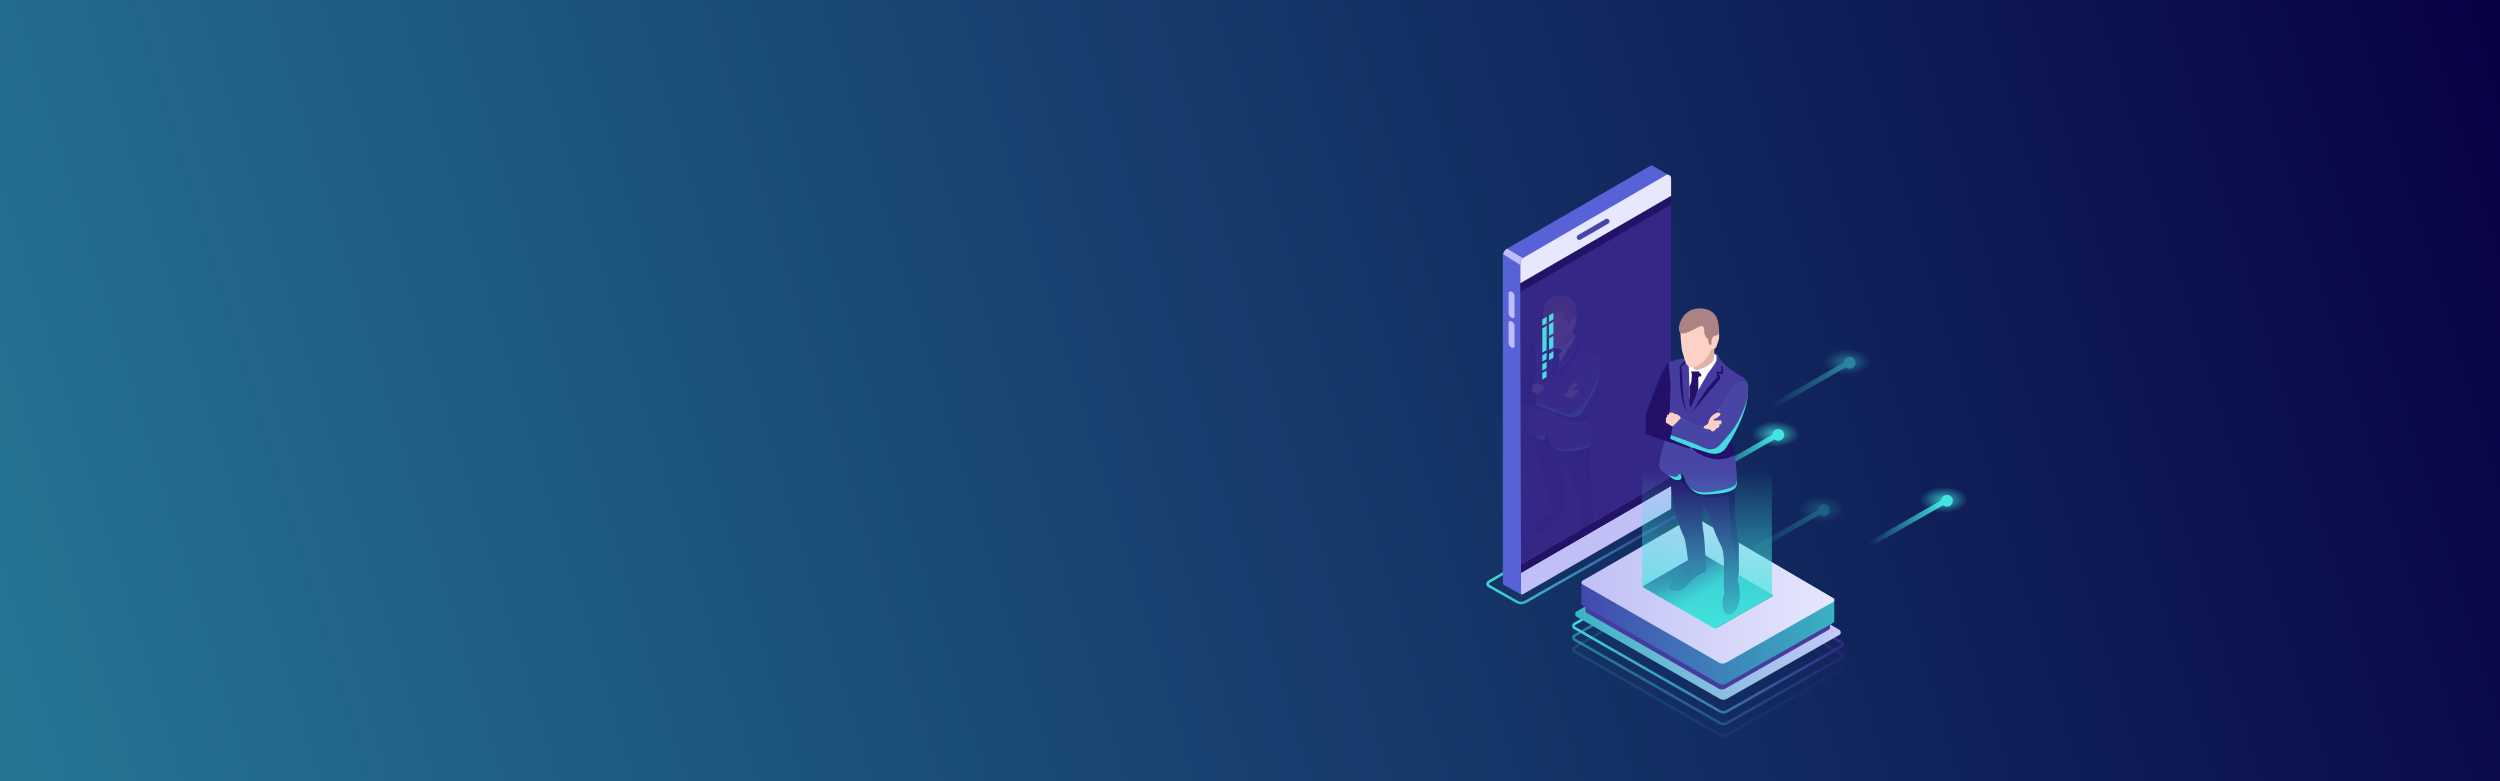<?xml version="1.0" encoding="utf-8"?>
<!-- Generator: Adobe Illustrator 22.1.0, SVG Export Plug-In . SVG Version: 6.00 Build 0)  -->
<svg version="1.1" id="Layer_1" xmlns="http://www.w3.org/2000/svg" xmlns:xlink="http://www.w3.org/1999/xlink" x="0px" y="0px"
	 viewBox="0 0 1920 600" style="enable-background:new 0 0 1920 600;" xml:space="preserve">
<style type="text/css">
	.st0{fill:#080245;}
	.st1{opacity:0.5;fill:url(#SVGID_1_);}
	.st2{fill:none;stroke:url(#SVGID_2_);stroke-width:2;stroke-miterlimit:10;}
	.st3{fill:#352786;}
	.st4{opacity:0.1;}
	.st5{fill:#160A5C;}
	.st6{fill:#231069;}
	.st7{fill:#FCD0C5;}
	.st8{fill:#FFFFFF;}
	.st9{fill:#463C9F;}
	.st10{fill:#45DAE0;}
	.st11{fill:#4746A4;}
	.st12{fill:#E1B1A5;}
	.st13{fill:#FDD1C6;}
	.st14{fill:#AB8383;}
	.st15{fill:#C0C0F6;}
	.st16{fill:#241268;}
	.st17{fill:#45DFDF;}
	.st18{fill:#5861D6;}
	.st19{fill:#E7E8FD;}
	.st20{fill:#BDBEFF;}
	.st21{fill:none;stroke:#4746A4;stroke-width:4;stroke-linecap:round;stroke-linejoin:round;stroke-miterlimit:10;}
	.st22{opacity:0.8;fill:url(#SVGID_3_);}
	.st23{fill:none;stroke:url(#SVGID_4_);stroke-width:4;stroke-miterlimit:10;}
	.st24{fill:#42E5E0;}
	.st25{opacity:0.8;fill:url(#SVGID_5_);}
	.st26{fill:none;stroke:url(#SVGID_6_);stroke-width:4;stroke-miterlimit:10;}
	.st27{opacity:0.5;}
	.st28{opacity:0.8;fill:url(#SVGID_7_);}
	.st29{fill:none;stroke:url(#SVGID_8_);stroke-width:4;stroke-miterlimit:10;}
	.st30{opacity:0.3;}
	.st31{opacity:0.8;fill:url(#SVGID_9_);}
	.st32{fill:none;stroke:url(#SVGID_10_);stroke-width:4;stroke-miterlimit:10;}
	.st33{opacity:0.15;fill:none;stroke:url(#SVGID_11_);stroke-width:2;stroke-miterlimit:10;}
	.st34{opacity:0.5;fill:none;stroke:url(#SVGID_12_);stroke-width:2;stroke-miterlimit:10;}
	.st35{fill:none;stroke:url(#SVGID_13_);stroke-width:2;stroke-miterlimit:10;}
	.st36{fill:url(#SVGID_14_);}
	.st37{fill:url(#SVGID_15_);}
	.st38{fill:url(#SVGID_16_);}
	.st39{fill:url(#SVGID_17_);}
	.st40{opacity:0.9;fill:url(#SVGID_18_);}
</style>
<g>
	<rect class="st0" width="1920" height="600"/>
	<linearGradient id="SVGID_1_" gradientUnits="userSpaceOnUse" x1="25.584" y1="582.313" x2="1905.584" y2="14.313">
		<stop  offset="0" style="stop-color:#42E7E1"/>
		<stop  offset="1" style="stop-color:#40E5DF;stop-opacity:0"/>
	</linearGradient>
	<rect class="st1" width="1920" height="600"/>
	<g>
		<linearGradient id="SVGID_2_" gradientUnits="userSpaceOnUse" x1="1141.504" y1="412.077" x2="1291.055" y2="412.077">
			<stop  offset="0" style="stop-color:#3ED8D7"/>
			<stop  offset="1" style="stop-color:#352786"/>
		</linearGradient>
		<path class="st2" d="M1143.5,446.8l146.6-85.2v33l-118.6,67.7c-2,1.1-4.4,1.1-6.4,0l-21.5-12.2
			C1142.2,449.4,1142.2,447.5,1143.5,446.8z"/>
		<polygon class="st3" points="1283.4,157.1 1167.6,224.1 1167.6,433.7 1283.4,366.6 		"/>
		<g class="st4">
			<path class="st5" d="M1192.7,390.8c0,0-3.6,4.9-5.8,5.6c-2.2,0.7-6.6,4-7.7,7.7c-1.2,3.8-0.5,4.8,4.7,4.4
				c5.2-0.4,8.3-6.1,8.8-6.5c0.5-0.4,4-3.9,8-5.4c4.1-1.5,0-8.6,0-8.6L1192.7,390.8z"/>
			<path class="st5" d="M1214.3,401.8l-0.5,3.4c0,0,0.5,5.5,0,6.1s-1.8,7.8,0.5,11.1c2.3,3.2,6.7,1.1,8.7-4.1
				c2.1-5.2,0.9-13.8-0.1-15.9c-1-2.2-1.4-9.6-1.4-9.6L1214.3,401.8z"/>
			<path class="st5" d="M1178.8,332.2c0,0-0.6,13.9,10.6,15.8c11.2,1.9,24.8,3.1,24.8,3.1l5.3,29.2l4.1,13.4v-15.3
				c0,0-2.7-17.4-2.6-22.1c0.1-4.7-0.1-15.5-0.1-15.5L1178.8,332.2z"/>
			<path class="st6" d="M1178.4,332.5c0,0-0.1,6.7,8.3,5.7c0,0,4.1,7.3,10.4,9.2c6.3,1.8,19.7,0,19.7,0l2.2,27.2l4.7,19.1
				c0,0-0.1,5.2-0.7,6.7c0,0-0.2,1.9,0.2,3.1c0,0-2.9,2.6-9.3,1.9l0.2-15.1c0,0,0-7.6-1.9-10.8c-1.9-3.2-5.4-12-6.6-16.4
				s-4-7.9-4.8-8.4c0,0-0.9,5.8-0.7,9.5c0.2,3.8,1.2,9.2,1.2,9.2s1.1,13.3,1.1,19.4c0,0-1.1,5.2-6.8,4.2s-4.5-7.2-4.5-7.2
				s-1.5-14.4-2.9-16.5c-1.4-2.1-6.4-15.8-6.9-22.5S1178.4,332.5,1178.4,332.5z"/>
			<rect x="1199.3" y="291.3" class="st7" width="15.5" height="16.2"/>
			<rect x="1173.8" y="290.1" class="st7" width="15.5" height="16.2"/>
			<polygon class="st8" points="1191.7,261.4 1189.3,268.3 1190.3,285.8 1201.4,278.8 1211.3,261.4 1209.5,256.7 1205.1,254.8 
				1202.8,253.4 			"/>
			<path class="st9" d="M1178.3,261.4l6.9-1.9l3.8-0.4h2.4v5.3l0.4,16.3l0.2,9.3h0.9l4.6-10.6l6.1-10.7c0,0,5.1-6.5,5.6-8.4v-3.2
				l-2.1-1l0.1-0.7l2.8,1c0,0,0.5,6.1,14.4,14c0,0,3.3,1.6,4.5,4.4c0,0-4.6-3.4-8.4,0.8c-3.8,4.2-9,13.1-10.7,18.5
				c0,0-4.9,1.5-5.7,6.1c0,0,0,1.5-2.4,2.4c0,0-1,0.4-0.9,1.5l-14.7-6.4c0,0-0.9-2.5-4.3-2.7l-0.7-0.7l-2.9-0.2v-12.4
				c0,0,0.2-4.9-0.8-6.1c0,0-1.4-1-0.7-4.9C1177.3,266.7,1178.3,261.4,1178.3,261.4z"/>
			<path class="st10" d="M1189.5,337c0,0,2,10.3,13.1,9.6c11.1-0.7,20.9-1.4,19.4-8.9s-13.7-2.4-13.7-2.4L1189.5,337z"/>
			<path class="st10" d="M1176.7,332.2c0,0,2.8,4.5,6.5,5.2s4.7-2,1.8-5.2C1182.1,329,1176.7,332.2,1176.7,332.2z"/>
			<path class="st11" d="M1218.9,318.4l1.9,3c0,0,1.7,10,1.2,17.6c0,0,0.5,2.8-8,4.5c-8.5,1.7-22.1,5.5-25.7-7.7
				c0,0-1.6-4.5-4.1-1.3c-1.3,2.5-11.1-1.8-12-5.4c-0.9-3.7,4.3-19.1,4.3-19.1l24.7,4L1218.9,318.4z"/>
			<path class="st6" d="M1193,315.8c0,0,0.5,3,6.7,5.6c6.1,2.6,12.2,4.2,21.2,0l-2.3-12.2l-10.6,5l-14.9-0.7V315.8z"/>
			<path class="st10" d="M1182.9,306.6l-5,1.5l0.4,3.5l15.5,5l9.9,3.2c0,0,8.4,3.3,12.5-4.6c0,0,12.4-18.6,13.1-33.1l-4.4,1.6
				l-6.6,14.5l-6.2,8.1c0,0-1,3.4-2.2,3.6c-1.2,0.2-6.3,2.2-6.8,2c-0.6-0.2-9.8-3.6-9.8-3.6L1182.9,306.6z"/>
			<path class="st11" d="M1228.9,274.7c-0.5-0.3-4.8-3.1-8.4,0.8c-3.8,4.2-9,13.1-10.7,18.5c0,0,2.7-0.1,1.6,1.7c0,0-1.4,1.3-2,1.7
				c-0.5,0.3-1.5,0.5-2,0.8c-0.2,0.1-0.7,0.9,0.4,0.9h4.3v2.5h-1.4c0,0,0.7,2.4-1.5,2.4c0,0-2.4,3.2-3.5,2c-0.4-0.5-0.1-0.9-2.5-1.1
				c-2.4-0.3-2.4-0.8-2.4-0.8l-14.7-6.4l-5.3,5.5l-5.1,1.8l1.2,3c0,0,15.9,5.4,20.9,7.8c3.1,1.4,8.5,4.7,13.7-1.2
				c5.8-6.5,12.1-12.1,17.3-30.2C1229,284.2,1230.3,277.6,1228.9,274.7z"/>
			<path class="st6" d="M1192,290.1l-0.3-12.9c0,0,1.3-1.6,1.4-4c0.2-2.4,0.4-4.4-0.3-5.2v-0.5h5c0,0,0.5,1.2,1.5,1.6v1.7
				c0,0-1.8-0.6-1.8,1c0,2.5,0,7.7,0,7.7l-4.6,10.6H1192z"/>
			<path class="st6" d="M1190,260.9l-3.4,3.8l1.3,19.9c0,0,0.6,5.7,2.4,8.6c0,0-4.8-2.8-4.8-28.8l4.3-4.8L1190,260.9z"/>
			<path class="st6" d="M1193,294.9c0,0,7.5-14.8,16.7-23.9l-0.7-3.5h3.4v-3.4h1v4.9h-2.8v0.8h1v2.4
				C1211.6,272.2,1195.2,291,1193,294.9z"/>
			<path class="st12" d="M1194.4,262.9c0,0-0.1,3,0.5,3.1c0.6,0.1,1.1,1.1,2,0.7s5-1.7,6.1-2.5c1.1-0.8,4.1-2.7,4.5-4.3
				s0.6-7,0.3-7.9c-0.4-0.9-3.5-0.3-3.6-0.4c-0.2-0.1-5.8,0.6-5.8,0.6l-4.5,8.7L1194.4,262.9z"/>
			<path class="st13" d="M1185.9,240.9c0,0,0.3,12.3,1.6,15c1.3,2.7,1.3,10.6,7.5,8.8s9.9-8.9,10.6-11.3c0,0,3.2-0.3,3.5-1.9
				s1.6-3.6,1.6-6.6c0-3-0.1-4.5-0.1-4.5l-8-2l-3.8-2.8l-11.2,3.3L1185.9,240.9z"/>
			<path class="st14" d="M1185.3,237.6c0,0-2.1,7,3.8,5.3c6.7-1.9,11.3-7.7,12.2-2.2c0,0-0.5,4.3,2.3,6c0.5,4,2.1,5.2,2.2,2.8
				c0,0-0.3-3.3,1.4-4.4c1.7-1.1,3.9,0.7,3.5-4.4c-0.4-5-0.7-13.3-12.6-13.7C1187.2,227.2,1185.3,237.6,1185.3,237.6z"/>
			<path class="st6" d="M1178.3,261.4c0,0-3.1,4.5-4.7,7.9c-1.6,3.4-7.7,19.8-8.1,21.1c-0.4,1.4-1.8,3.3-1.8,6.4
				c-0.1,2.5,0,8.1,0,10.3c0,0.5,0.3,1,0.8,1.1l27,8.8c0.3,0.1,0.6-0.1,0.6-0.5V316l-12.8-5.1l1.6-7.9l-4.3-2.6v-3l0.6-0.6l0.1-1.5
				l1.1-0.1l0.5-2.8l0.5-17.1L1178.3,261.4z"/>
		</g>
		<path class="st15" d="M1167.6,455.3c0,1,1.1,1.6,2,1.1l113.2-65.2c0.4-0.2,0.7-0.7,0.7-1.1v-16.9l-115.8,67V455.3z"/>
		<polygon class="st16" points="1283.4,150.5 1167.6,217.6 1167.6,224.1 1283.4,157.1 		"/>
		<polygon class="st16" points="1167.6,433.7 1167.6,440.2 1283.4,373.2 1283.4,366.6 		"/>
		<polygon class="st17" points="1187.8,248.3 1184.5,250.2 1184.5,245.3 1187.8,243.3 		"/>
		<polygon class="st17" points="1193,245.2 1189.7,247.1 1189.7,242.2 1193,240.3 		"/>
		<polygon class="st17" points="1193,274.7 1189.7,276.6 1189.7,271.7 1193,269.8 		"/>
		<polygon class="st17" points="1193,256 1189.7,257.9 1189.7,249.1 1193,247.2 		"/>
		<polygon class="st17" points="1193,266.8 1189.7,268.7 1189.7,259.9 1193,258 		"/>
		<polygon class="st17" points="1187.8,275.8 1184.5,277.7 1184.5,272.8 1187.8,270.9 		"/>
		<polygon class="st17" points="1187.8,282.7 1184.5,284.6 1184.5,279.7 1187.8,277.7 		"/>
		<polygon class="st17" points="1187.8,289.5 1184.5,291.5 1184.5,286.5 1187.8,284.6 		"/>
		<polygon class="st17" points="1187.8,268.9 1184.5,270.8 1184.5,252.1 1187.8,250.2 		"/>
		<path class="st18" d="M1154.2,447.8V196.6c0-2.3,1.2-4.5,3.2-5.6l110.3-63.8c0.4-0.2,0.9-0.2,1.3,0l13.1,7.5l-3.2,8.8l-111.4,59
			l0.7,254.1l-13.4-7.5C1154.5,448.7,1154.2,448.3,1154.2,447.8z"/>
		<path class="st19" d="M1283.4,136.8c0-2-2.2-3.3-3.9-2.3l-109.3,63.3c-1.6,0.9-2.6,2.6-2.6,4.5v15.2l115.8-67.1V136.8z"/>
		<path class="st20" d="M1167.6,202.3c0-1.6,0.8-3.1,2-4.1l-12.2-7.2c-1.6,0.9-2.7,2.5-3,4.2l13.2,8.3V202.3z"/>
		<line class="st21" x1="1212.9" y1="182.3" x2="1234.1" y2="170"/>
		<path class="st20" d="M1160.9,244.1L1160.9,244.1c-1.3-0.6-2.3-2.1-2.3-3.4v-15.5c0-1.3,1-1.8,2.3-1.2l0,0
			c1.3,0.6,2.3,2.1,2.3,3.4V243C1163.2,244.2,1162.2,244.7,1160.9,244.1z"/>
		<path class="st20" d="M1160.9,266.9L1160.9,266.9c-1.3-0.6-2.3-2.1-2.3-3.4V248c0-1.3,1-1.8,2.3-1.2v0c1.3,0.6,2.3,2.1,2.3,3.4
			v15.5C1163.2,267,1162.2,267.5,1160.9,266.9z"/>
	</g>
	<g>
		<g>
			
				<radialGradient id="SVGID_3_" cx="1015.863" cy="319.47" r="7.628" gradientTransform="matrix(2.407 0 0 1.296 -1081.593 -80.741)" gradientUnits="userSpaceOnUse">
				<stop  offset="0" style="stop-color:#42E7E1"/>
				<stop  offset="0.782" style="stop-color:#41E6E0;stop-opacity:0.2"/>
				<stop  offset="1" style="stop-color:#40E5DF;stop-opacity:0"/>
			</radialGradient>
			<ellipse class="st22" cx="1364" cy="333.4" rx="18.4" ry="9.9"/>
			<linearGradient id="SVGID_4_" gradientUnits="userSpaceOnUse" x1="1305.513" y1="350.847" x2="1365.299" y2="350.847">
				<stop  offset="0" style="stop-color:#40E5DF;stop-opacity:0"/>
				<stop  offset="1" style="stop-color:#42E7E1"/>
			</linearGradient>
			<line class="st23" x1="1364.3" y1="334.3" x2="1306.5" y2="367.4"/>
			<circle class="st24" cx="1365.8" cy="334" r="4.5"/>
		</g>
		
			<radialGradient id="SVGID_5_" cx="1069.632" cy="358.483" r="7.628" gradientTransform="matrix(2.407 0 0 1.296 -1081.593 -80.741)" gradientUnits="userSpaceOnUse">
			<stop  offset="0" style="stop-color:#42E7E1"/>
			<stop  offset="0.782" style="stop-color:#41E6E0;stop-opacity:0.2"/>
			<stop  offset="1" style="stop-color:#40E5DF;stop-opacity:0"/>
		</radialGradient>
		<ellipse class="st25" cx="1493.4" cy="384" rx="18.4" ry="9.9"/>
		<linearGradient id="SVGID_6_" gradientUnits="userSpaceOnUse" x1="1434.956" y1="401.42" x2="1494.742" y2="401.42">
			<stop  offset="0" style="stop-color:#40E5DF;stop-opacity:0"/>
			<stop  offset="1" style="stop-color:#42E7E1"/>
		</linearGradient>
		<line class="st26" x1="1493.7" y1="384.9" x2="1435.9" y2="418"/>
		<circle class="st24" cx="1495.3" cy="384.6" r="4.5"/>
		<g class="st27">
			
				<radialGradient id="SVGID_7_" cx="1038.621" cy="276.741" r="7.628" gradientTransform="matrix(2.407 0 0 1.296 -1081.593 -80.741)" gradientUnits="userSpaceOnUse">
				<stop  offset="0" style="stop-color:#42E7E1"/>
				<stop  offset="0.782" style="stop-color:#41E6E0;stop-opacity:0.2"/>
				<stop  offset="1" style="stop-color:#40E5DF;stop-opacity:0"/>
			</radialGradient>
			<ellipse class="st28" cx="1418.8" cy="278" rx="18.4" ry="9.9"/>
			<linearGradient id="SVGID_8_" gradientUnits="userSpaceOnUse" x1="1360.3" y1="295.457" x2="1420.086" y2="295.457">
				<stop  offset="0" style="stop-color:#40E5DF;stop-opacity:0"/>
				<stop  offset="1" style="stop-color:#42E7E1"/>
			</linearGradient>
			<line class="st29" x1="1419.1" y1="278.9" x2="1361.3" y2="312"/>
			<circle class="st24" cx="1420.6" cy="278.6" r="4.5"/>
		</g>
		<g class="st30">
			
				<radialGradient id="SVGID_9_" cx="1030.368" cy="364.057" r="7.628" gradientTransform="matrix(2.407 0 0 1.296 -1081.593 -80.741)" gradientUnits="userSpaceOnUse">
				<stop  offset="0" style="stop-color:#42E7E1"/>
				<stop  offset="0.782" style="stop-color:#41E6E0;stop-opacity:0.2"/>
				<stop  offset="1" style="stop-color:#40E5DF;stop-opacity:0"/>
			</radialGradient>
			<ellipse class="st31" cx="1398.9" cy="391.2" rx="18.4" ry="9.9"/>
			<linearGradient id="SVGID_10_" gradientUnits="userSpaceOnUse" x1="1340.432" y1="408.645" x2="1400.218" y2="408.645">
				<stop  offset="0" style="stop-color:#40E5DF;stop-opacity:0"/>
				<stop  offset="1" style="stop-color:#42E7E1"/>
			</linearGradient>
			<line class="st32" x1="1399.2" y1="392.1" x2="1341.4" y2="425.2"/>
			<circle class="st24" cx="1400.7" cy="391.8" r="4.5"/>
		</g>
	</g>
	<g>
		<linearGradient id="SVGID_11_" gradientUnits="userSpaceOnUse" x1="1207.339" y1="505.283" x2="1416" y2="505.283">
			<stop  offset="0" style="stop-color:#3ED8D7"/>
			<stop  offset="1" style="stop-color:#352786"/>
		</linearGradient>
		<path class="st33" d="M1209.2,500.2l111.7,64.1c1.7,1,3.7,1,5.4,0l87.8-49.9c1.1-0.7,1.2-2.3,0-3L1303,446.3c-1.7-1-3.8-1-5.5,0
			l-88.3,50.9C1208.1,497.9,1208.1,499.5,1209.2,500.2z"/>
		<linearGradient id="SVGID_12_" gradientUnits="userSpaceOnUse" x1="1207.339" y1="496.283" x2="1416" y2="496.283">
			<stop  offset="0" style="stop-color:#3ED8D7"/>
			<stop  offset="1" style="stop-color:#352786"/>
		</linearGradient>
		<path class="st34" d="M1209.2,491.2l111.7,64.1c1.7,1,3.7,1,5.4,0l87.8-49.9c1.1-0.7,1.2-2.3,0-3L1303,437.3c-1.7-1-3.8-1-5.5,0
			l-88.3,50.9C1208.1,488.9,1208.1,490.5,1209.2,491.2z"/>
		<linearGradient id="SVGID_13_" gradientUnits="userSpaceOnUse" x1="1207.339" y1="487.283" x2="1416" y2="487.283">
			<stop  offset="0" style="stop-color:#3ED8D7"/>
			<stop  offset="1" style="stop-color:#352786"/>
		</linearGradient>
		<path class="st35" d="M1209.2,482.2l111.7,64.1c1.7,1,3.7,1,5.4,0l87.8-49.9c1.1-0.7,1.2-2.3,0-3L1303,428.3c-1.7-1-3.8-1-5.5,0
			l-88.3,50.9C1208.1,479.9,1208.1,481.5,1209.2,482.2z"/>
		<linearGradient id="SVGID_14_" gradientUnits="userSpaceOnUse" x1="1209.733" y1="478.044" x2="1413.606" y2="478.044">
			<stop  offset="0" style="stop-color:#39B3C2"/>
			<stop  offset="1" style="stop-color:#CAC8F9"/>
		</linearGradient>
		<path class="st36" d="M1413.6,485.2c0-0.6-0.3-1.1-0.8-1.4l-109.7-64.3c-1.7-1-3.7-1-5.4,0l-87.1,50.2c-0.6,0.3-0.8,0.9-0.8,1.5h0
			v0.8h0c0,0.6,0.3,1.1,0.8,1.5l110.2,63.2c1.7,1,3.7,1,5.4,0l86.6-49.2c0.6-0.3,0.9-0.9,0.9-1.5h0L1413.6,485.2L1413.6,485.2z"/>
		<path class="st9" d="M1405.7,466.7c0-0.5-0.3-1-0.8-1.3l-101.2-59.3c-1.5-0.9-3.5-0.9-5,0l-80.3,46.3c-0.5,0.3-0.8,0.8-0.8,1.3h0
			v15.6h0c0,0.5,0.3,1,0.8,1.3l101.6,58.3c1.5,0.9,3.4,0.9,4.9,0l79.8-45.4c0.5-0.3,0.8-0.8,0.8-1.4h0L1405.7,466.7L1405.7,466.7z"
			/>
		<linearGradient id="SVGID_15_" gradientUnits="userSpaceOnUse" x1="1214.598" y1="461.651" x2="1408.741" y2="461.651">
			<stop  offset="0" style="stop-color:#4348AE"/>
			<stop  offset="1" style="stop-color:#39B3C2"/>
		</linearGradient>
		<path class="st37" d="M1408.7,460.8c0-0.5-0.3-1.1-0.8-1.4l-104.5-61.2c-1.6-0.9-3.6-0.9-5.2,0l-82.9,47.8
			c-0.5,0.3-0.8,0.9-0.8,1.4h0v16.1h0c0,0.5,0.3,1.1,0.8,1.4l105,60.2c1.6,0.9,3.5,0.9,5.1,0l82.5-46.8c0.5-0.3,0.8-0.9,0.8-1.4h0
			L1408.7,460.8L1408.7,460.8z"/>
		<linearGradient id="SVGID_16_" gradientUnits="userSpaceOnUse" x1="1214.598" y1="453.615" x2="1408.741" y2="453.615">
			<stop  offset="0" style="stop-color:#C0C0F6"/>
			<stop  offset="1" style="stop-color:#E7E8FD"/>
		</linearGradient>
		<path class="st38" d="M1215.4,448.8l105,60.2c1.6,0.9,3.5,0.9,5.1,0l82.5-46.8c1.1-0.6,1.1-2.2,0-2.8l-104.5-61.2
			c-1.6-0.9-3.6-0.9-5.2,0l-82.9,47.8C1214.3,446.7,1214.3,448.2,1215.4,448.8z"/>
		<linearGradient id="SVGID_17_" gradientUnits="userSpaceOnUse" x1="1297.566" y1="433.814" x2="1311.733" y2="453.969">
			<stop  offset="0" style="stop-color:#231069"/>
			<stop  offset="1" style="stop-color:#39B3C2"/>
		</linearGradient>
		<path class="st39" d="M1262.3,451.2l53.9,30.9c0.8,0.5,1.8,0.5,2.6,0l42.3-24c0.6-0.3,0.6-1.1,0-1.4l-53.6-31.4
			c-0.8-0.5-1.8-0.5-2.7,0l-42.6,24.6C1261.7,450.1,1261.7,450.8,1262.3,451.2z"/>
		<g>
			<path class="st5" d="M1298.6,432.6c0,0-4.3,5.8-6.9,6.7s-7.8,4.7-9.2,9.2c-1.4,4.5-0.6,5.7,5.6,5.3c6.2-0.4,9.9-7.3,10.5-7.7
				c0.6-0.4,4.7-4.6,9.6-6.5c4.8-1.8,0-10.2,0-10.2L1298.6,432.6z"/>
			<path class="st5" d="M1324.4,445.7l-0.5,4.1c0,0,0.6,6.6,0,7.3s-2.2,9.4,0.5,13.2c2.7,3.9,8,1.3,10.4-4.9s1.1-16.4-0.1-19
				c-1.2-2.6-1.7-11.5-1.7-11.5L1324.4,445.7z"/>
			<path class="st5" d="M1282,362.6c0,0-0.7,16.6,12.6,18.8c13.3,2.3,29.6,3.7,29.6,3.7l6.3,34.8l4.9,16v-18.3
				c0,0-3.2-20.8-3.1-26.3s-0.1-18.5-0.1-18.5L1282,362.6z"/>
			<path class="st6" d="M1281.6,362.9c0,0-0.1,8,9.9,6.8c0,0,4.9,8.8,12.4,11c7.5,2.2,23.5,0,23.5,0l2.6,32.5l5.6,22.8
				c0,0-0.1,6.2-0.9,8c0,0-0.2,2.3,0.2,3.7c0,0-3.4,3.1-11.1,2.3l0.2-18.1c0,0,0-9-2.3-12.9c-2.3-3.9-6.5-14.3-7.8-19.6
				c-1.4-5.3-4.7-9.5-5.7-10c0,0-1.1,6.9-0.9,11.4c0.2,4.5,1.4,11,1.4,11s1.3,15.9,1.3,23.2c0,0-1.3,6.2-8.1,5.1
				c-6.8-1.2-5.4-8.6-5.4-8.6s-1.8-17.2-3.4-19.7c-1.6-2.5-7.6-18.8-8.3-26.9C1284.3,376.7,1281.6,362.9,1281.6,362.9z"/>
			<rect x="1306.5" y="313.7" class="st7" width="18.6" height="19.4"/>
			<rect x="1276" y="312.2" class="st7" width="18.6" height="19.4"/>
			<polygon class="st8" points="1297.4,278 1294.6,286.3 1295.8,307.1 1309,298.8 1320.8,278 1318.7,272.3 1313.5,270.1 
				1310.6,268.4 			"/>
			<path class="st9" d="M1281.4,278l8.2-2.2l4.6-0.5h2.8v6.3l0.5,19.4l0.3,11.2h1l5.5-12.6l7.3-12.8c0,0,6.1-7.7,6.7-10.1v-3.9
				l-2.5-1.2l0.2-0.9l3.3,1.2c0,0,0.6,7.3,17.3,16.7c0,0,4,1.9,5.4,5.2c0,0-5.5-4.1-10.1,0.9s-10.7,15.7-12.8,22.1
				c0,0-5.9,1.8-6.9,7.3c0,0,0,1.8-2.8,2.8c0,0-1.2,0.5-1,1.8l-17.5-7.7c0,0-1.1-3-5.1-3.2l-0.8-0.8l-3.5-0.2v-14.8
				c0,0,0.2-5.9-1-7.3c0,0-1.6-1.2-0.9-5.9C1280.3,284.3,1281.4,278,1281.4,278z"/>
			<path class="st10" d="M1294.9,368.3c0,0,2.4,12.3,15.7,11.5c13.3-0.8,25-1.7,23.2-10.6c-1.8-9-16.4-2.8-16.4-2.8L1294.9,368.3z"
				/>
			<path class="st10" d="M1279.5,362.5c0,0,3.4,5.4,7.8,6.2c4.4,0.8,5.6-2.4,2.1-6.2C1286,358.7,1279.5,362.5,1279.5,362.5z"/>
			<path class="st11" d="M1330,346l2.3,3.5c0,0,2,11.9,1.4,21.1c0,0,0.5,3.3-9.6,5.4c-10.1,2-26.4,6.5-30.7-9.2c0,0-1.9-5.3-4.8-1.5
				c-1.5,3-13.3-2.1-14.3-6.5c-1.1-4.4,5.2-22.8,5.2-22.8l29.5,4.7L1330,346z"/>
			<path class="st6" d="M1299,342.9c0,0,0.6,3.5,8,6.7c7.3,3.1,14.6,5.1,25.3,0l-2.7-14.5l-12.7,6l-17.8-0.8V342.9z"/>
			<path class="st10" d="M1286.9,332l-6,1.8l0.4,4.2l18.6,5.9l11.9,3.8c0,0,10,4,14.9-5.5c0,0,14.8-22.3,15.6-39.6l-5.2,1.9
				l-7.8,17.4l-7.4,9.7c0,0-1.2,4-2.6,4.2c-1.4,0.2-7.5,2.6-8.1,2.4c-0.7-0.2-11.7-4.3-11.7-4.3L1286.9,332z"/>
			<path class="st11" d="M1341.9,293.8c-0.6-0.4-5.7-3.7-10,1c-4.6,5-10.7,15.7-12.8,22.1c0,0,3.2-0.1,1.9,2c0,0-1.7,1.6-2.3,2
				c-0.5,0.3-1.8,0.6-2.3,1c-0.2,0.2-0.9,1.1,0.5,1h5.1v3h-1.6c0,0,0.8,2.8-1.8,2.8c0,0-2.8,3.8-4.2,2.3c-0.5-0.6-0.1-1-2.9-1.4
				s-2.9-1-2.9-1l-17.5-7.7l-6.3,6.5l-6.1,2.1l1.5,3.6c0,0,18.9,6.5,25,9.3c3.7,1.7,10.1,5.7,16.4-1.5c6.9-7.8,14.4-14.4,20.7-36
				C1341.9,305.2,1343.6,297.3,1341.9,293.8z"/>
			<path class="st6" d="M1297.8,312.2l-0.4-15.4c0,0,1.5-1.9,1.7-4.8c0.2-2.9,0.5-5.3-0.3-6.2v-0.5h6c0,0,0.6,1.5,1.7,1.9v2
				c0,0-2.2-0.8-2.2,1.2c0,3,0,9.2,0,9.2l-5.5,12.6H1297.8z"/>
			<path class="st6" d="M1295.4,277.3l-4,4.5l1.5,23.8c0,0,0.7,6.8,2.8,10.2c0,0-5.8-3.3-5.7-34.4l5.2-5.8L1295.4,277.3z"/>
			<path class="st6" d="M1299,318c0,0,8.9-17.6,19.9-28.5l-0.9-4.1h4v-4.1h1.2v5.9h-3.3v0.9h1.2v2.9
				C1321.2,290.9,1301.6,313.3,1299,318z"/>
			<path class="st12" d="M1300.6,279.7c0,0-0.1,3.6,0.6,3.7c0.8,0.1,1.3,1.3,2.3,0.9c1-0.4,6-2,7.3-3c1.3-1,4.9-3.2,5.3-5.1
				s0.8-8.3,0.3-9.4c-0.4-1.1-4.1-0.4-4.3-0.4c-0.2-0.1-6.9,0.7-6.9,0.7l-5.4,10.3L1300.6,279.7z"/>
			<path class="st13" d="M1290.5,253.4c0,0,0.4,14.7,1.9,18c1.5,3.2,1.6,12.6,9,10.5c7.4-2.1,11.8-10.6,12.7-13.5
				c0,0,3.9-0.3,4.2-2.3c0.3-2,2-4.3,2-7.9c0-3.6-0.1-5.4-0.1-5.4l-9.6-2.4l-4.6-3.4l-13.3,3.9L1290.5,253.4z"/>
			<path class="st14" d="M1289.8,249.5c0,0-2.5,8.3,4.6,6.3c8-2.2,13.5-9.2,14.5-2.6c0,0-0.6,5.1,2.8,7.1c0.6,4.8,2.5,6.2,2.7,3.3
				c0,0-0.3-3.9,1.7-5.3s4.6,0.8,4.1-5.2s-0.8-15.9-15-16.3C1292.1,237.1,1289.8,249.5,1289.8,249.5z"/>
			<path class="st6" d="M1281.4,278c0,0-3.7,5.4-5.6,9.4s-9.2,23.6-9.7,25.2c-0.5,1.6-2.1,4-2.2,7.7c-0.1,3,0,9.7,0,12.3
				c0,0.6,0.4,1.1,1,1.3l32.2,10.6c0.4,0.1,0.8-0.2,0.8-0.6v-0.7l-15.2-6.1l1.9-9.4l-5.2-3.1v-3.6l0.8-0.7l0.2-1.8l1.4-0.1l0.6-3.4
				l0.6-20.5L1281.4,278z"/>
		</g>
		<linearGradient id="SVGID_18_" gradientUnits="userSpaceOnUse" x1="1311.027" y1="482.408" x2="1311.027" y2="360.454">
			<stop  offset="0" style="stop-color:#42E7E1"/>
			<stop  offset="1" style="stop-color:#40E5DF;stop-opacity:0"/>
		</linearGradient>
		<path class="st40" d="M1360.8,360.5h-99.6h0v90l0,0c0,0.3,0.1,0.6,0.4,0.7l53.9,30.9c0.8,0.5,1.8,0.5,2.6,0l42.3-24
			c0.3-0.2,0.4-0.4,0.4-0.7l0,0L1360.8,360.5L1360.8,360.5z"/>
	</g>
</g>
</svg>
